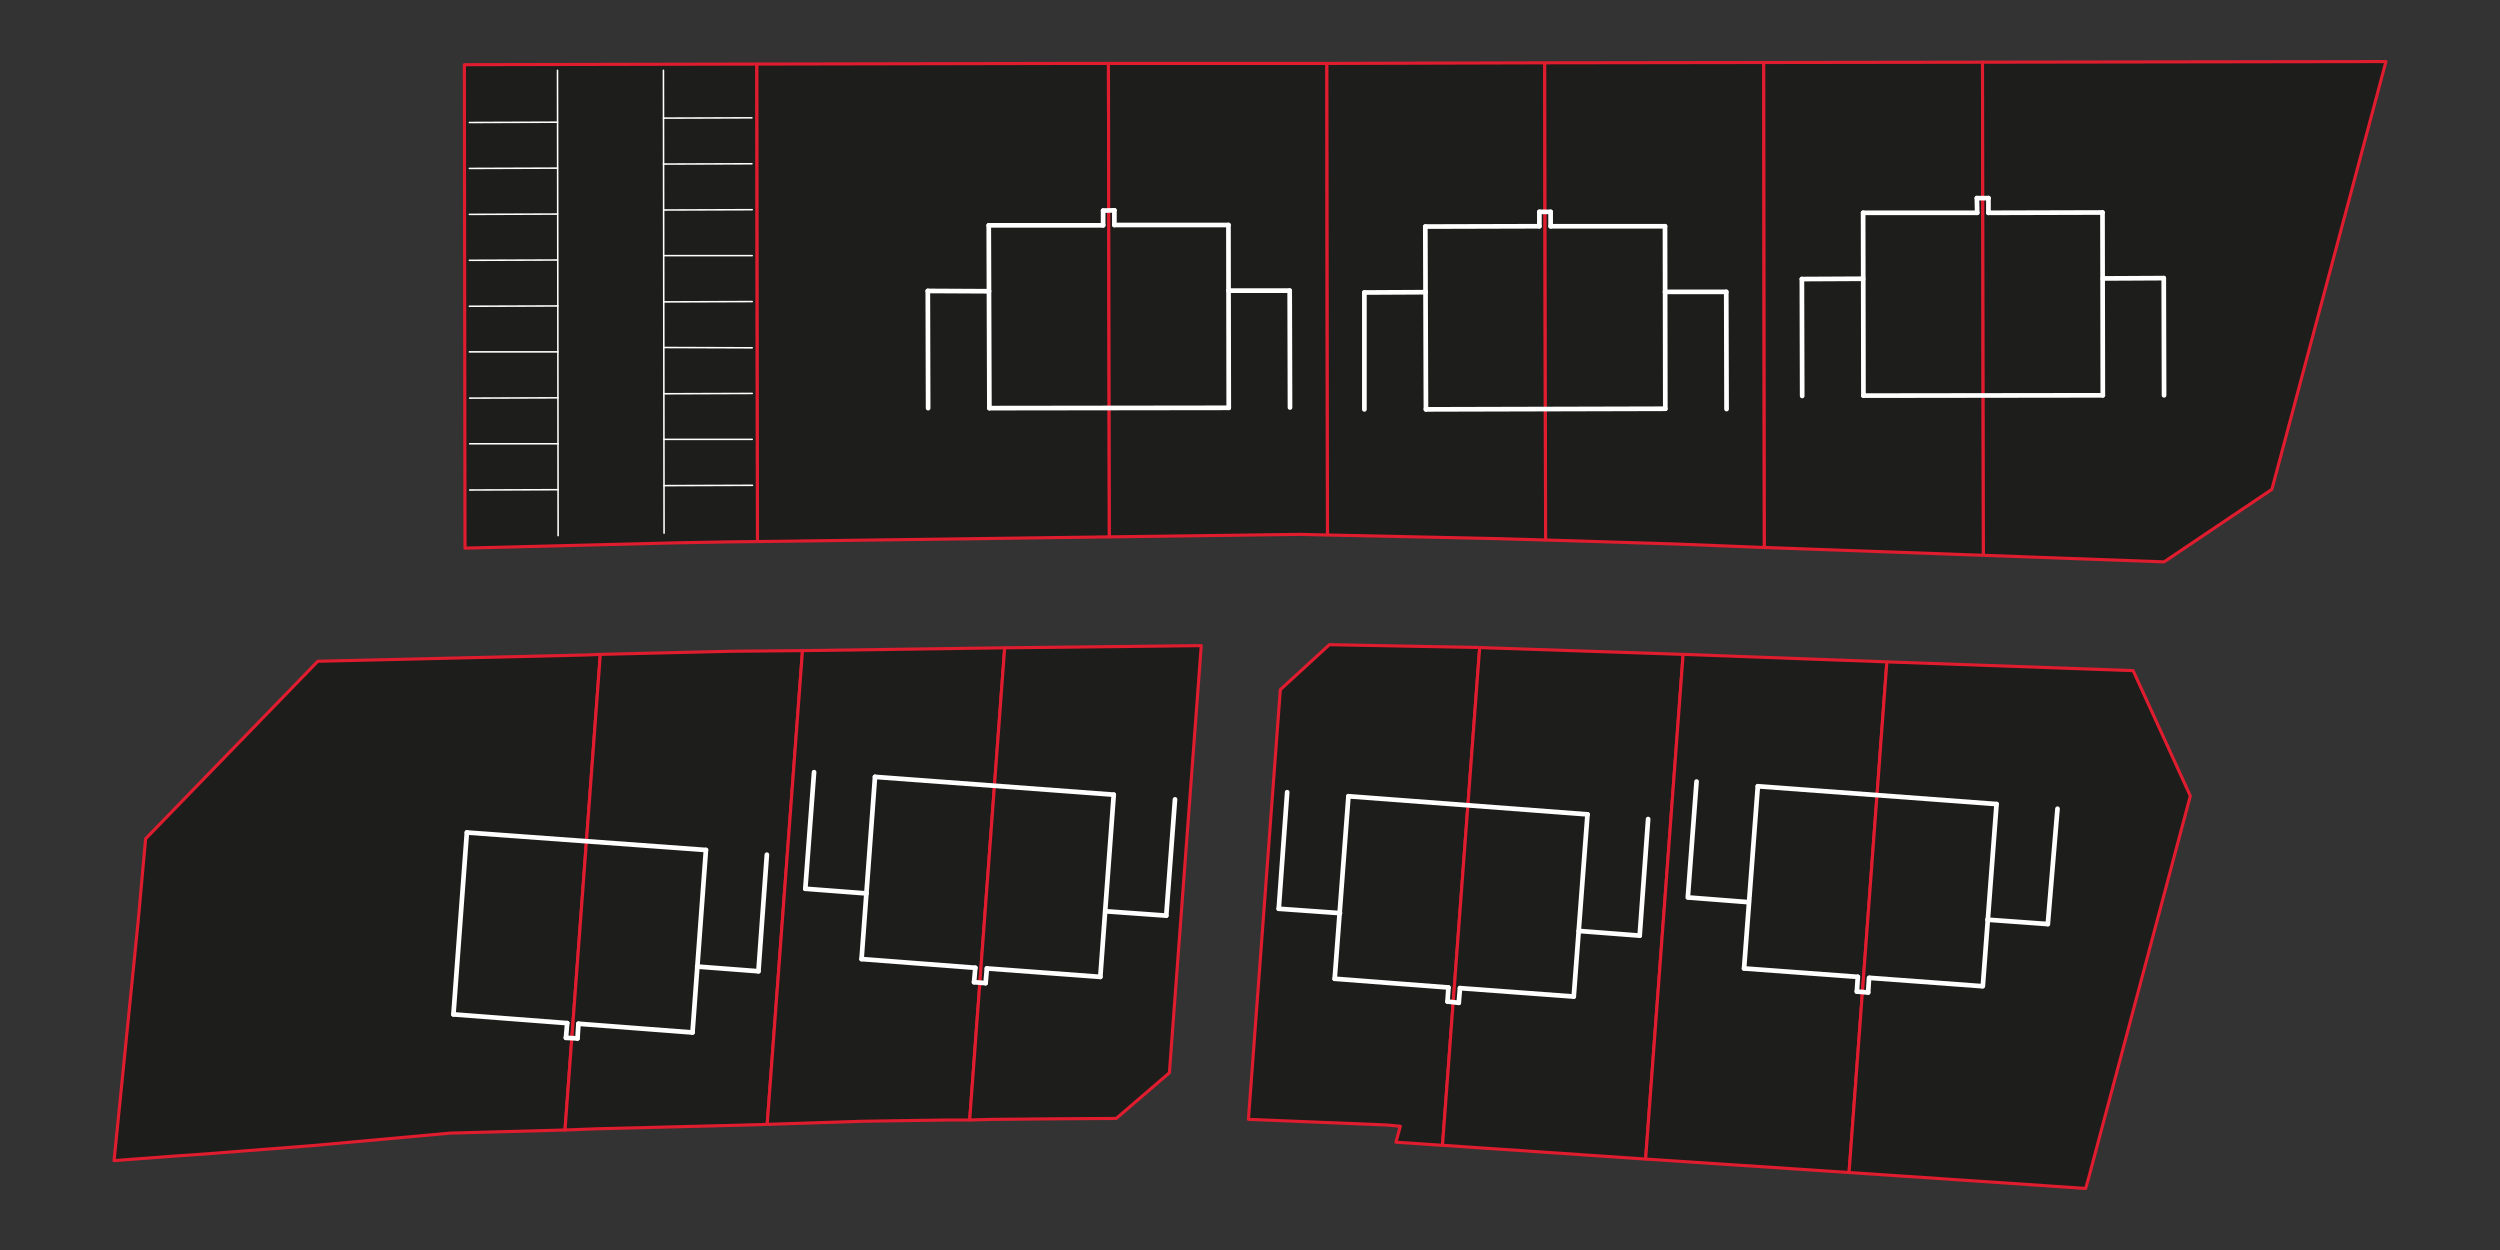 <?xml version="1.0" encoding="utf-8"?>
<!-- Generator: Adobe Illustrator 28.0.0, SVG Export Plug-In . SVG Version: 6.00 Build 0)  -->
<svg version="1.1" baseProfile="basic" id="Mapa" xmlns="http://www.w3.org/2000/svg" xmlns:xlink="http://www.w3.org/1999/xlink"
	 x="0px" y="0px" viewBox="0 0 800 400" xml:space="preserve">
<rect x="0" y="0" width="800" height="400" fill="#333333" stroke="none"/>
<style type="text/css">
	.st0{fill:#1D1D1B;stroke:#E01C2F;stroke-linejoin:round;stroke-miterlimit:10;}
	.st1{fill:none;stroke:#FFFFFF;stroke-width:0.5;stroke-linecap:round;stroke-miterlimit:10;}
	.st2{fill:none;stroke:#FFFFFF;stroke-width:1.5;stroke-linecap:round;stroke-miterlimit:10;}
</style>
<polyline id="b4b" class="st0" points="192.1,209.4 187.4,209.6 101.7,211.6 46.6,268.4 44.2,294.9 36.5,371.4 56.5,369.9 
	65.2,369.3 99.9,366.6 144,362.6 180.8,361.6 192.1,209.4 "/>
<polyline id="b4a" class="st0" points="245.5,359.8 231.2,360.2 191.3,361.2 180.8,361.6 192.1,209.4 234,208.4 256.8,208.2 
	245.5,359.8 "/>
<polyline id="b3b" class="st0" points="245.5,359.8 276,358.8 303.1,358.4 310.3,358.4 321.5,207.3 256.8,208.2 245.5,359.8 "/>
<polyline id="b3a" class="st0" points="310.3,358.4 317.4,358.2 340.1,358 357.2,357.9 374.2,343.3 384.4,206.6 321.5,207.3 
	310.3,358.4 "/>
<polyline id="b2b" class="st0" points="473.5,207.2 425.4,206.3 409.7,220.7 399.5,358.2 443.9,360 448.1,360.4 446.7,365.5 
	461.6,366.5 473.5,207.2 "/>
<polyline id="b2a" class="st0" points="473.5,207.2 475.7,207.3 535.5,209.3 538.6,209.4 526.6,370.9 507.4,369.6 461.6,366.5 
	473.5,207.2 "/>
<polyline id="b1b" class="st0" points="538.6,209.4 603.8,211.8 591.7,375.2 587.1,374.9 526.6,370.9 538.6,209.4 "/>
<polyline id="b1a" class="st0" points="603.8,211.8 682.6,214.6 700.9,254.7 668.4,376.8 667.4,380.3 591.7,375.2 603.8,211.8 "/>
<polyline id="a4" class="st0" points="242.4,173.3 233.4,173.4 216.6,173.7 148.8,175.4 148.6,20.7 242.2,20.5 242.4,173.3 "/>
<polyline id="a3b" class="st0" points="242.4,173.3 242.2,20.5 341.9,20.3 354.7,20.3 355,171.8 242.4,173.3 "/>
<polyline id="a3a" class="st0" points="424.8,171.2 416,171 355,171.8 354.7,20.3 424.6,20.3 424.8,171.2 "/>
<polyline id="a2b" class="st0" points="494.3,20.1 424.6,20.3 424.8,171.2 476.6,172.3 494.6,172.8 494.3,20.1 "/>
<polyline id="a2a" class="st0" points="564.4,20 494.3,20.1 494.6,172.8 536.7,174.1 564.6,175.2 564.4,20 "/>
<polyline id="a1b" class="st0" points="634.7,177.7 634.4,19.9 564.4,20 564.6,175.2 634.7,177.7 "/>
<polyline id="a1a" class="st0" points="634.7,177.7 634.4,19.9 763.5,19.7 727,156.6 692.5,179.8 634.7,177.7 "/>
<g id="parking">
	<line class="st1" x1="178.4" y1="22.5" x2="178.6" y2="171.4"/>
	<line class="st1" x1="178.6" y1="156.7" x2="150.3" y2="156.8"/>
	<line class="st1" x1="178.6" y1="142" x2="150.3" y2="142"/>
	<line class="st1" x1="178.5" y1="127.3" x2="150.3" y2="127.4"/>
	<line class="st1" x1="178.5" y1="112.6" x2="150.2" y2="112.6"/>
	<line class="st1" x1="178.5" y1="97.9" x2="150.2" y2="98"/>
	<line class="st1" x1="178.4" y1="83.2" x2="150.2" y2="83.3"/>
	<line class="st1" x1="178.4" y1="68.5" x2="150.2" y2="68.6"/>
	<line class="st1" x1="178.4" y1="53.8" x2="150.2" y2="53.9"/>
	<line class="st1" x1="178.4" y1="39.1" x2="150.2" y2="39.2"/>
	<line class="st1" x1="240.8" y1="155.3" x2="212.5" y2="155.4"/>
	<line class="st1" x1="240.7" y1="140.6" x2="212.5" y2="140.6"/>
	<line class="st1" x1="240.7" y1="125.9" x2="212.5" y2="126"/>
	<line class="st1" x1="240.7" y1="111.3" x2="212.5" y2="111.2"/>
	<line class="st1" x1="240.7" y1="96.5" x2="212.4" y2="96.6"/>
	<line class="st1" x1="240.7" y1="81.8" x2="212.4" y2="81.8"/>
	<line class="st1" x1="240.7" y1="67.1" x2="212.4" y2="67.2"/>
	<line class="st1" x1="240.6" y1="52.4" x2="212.3" y2="52.5"/>
	<line class="st1" x1="240.6" y1="37.7" x2="212.3" y2="37.8"/>
	<line class="st1" x1="212.5" y1="170.6" x2="212.3" y2="22.5"/>
</g>
<g id="b4">
	<line class="st2" x1="242.7" y1="310.8" x2="223.1" y2="309.3"/>
	<line class="st2" x1="149.4" y1="266.4" x2="145.1" y2="324.6"/>
	<line class="st2" x1="145.1" y1="324.6" x2="181.5" y2="327.4"/>
	<line class="st2" x1="181.5" y1="327.4" x2="181.1" y2="332.1"/>
	<line class="st2" x1="181.1" y1="332.1" x2="184.8" y2="332.3"/>
	<line class="st2" x1="184.8" y1="332.3" x2="185.1" y2="327.6"/>
	<line class="st2" x1="185.1" y1="327.6" x2="221.6" y2="330.4"/>
	<line class="st2" x1="221.6" y1="330.4" x2="225.9" y2="272"/>
	<line class="st2" x1="225.9" y1="272" x2="149.4" y2="266.4"/>
	<line class="st2" x1="242.7" y1="310.8" x2="245.4" y2="273.5"/>
</g>
<g id="b3">
	<line class="st2" x1="373.2" y1="293" x2="353.7" y2="291.6"/>
	<line class="st2" x1="280" y1="248.6" x2="275.7" y2="306.9"/>
	<line class="st2" x1="275.7" y1="306.9" x2="312.1" y2="309.7"/>
	<line class="st2" x1="312.1" y1="309.7" x2="311.7" y2="314.3"/>
	<line class="st2" x1="311.7" y1="314.3" x2="315.4" y2="314.6"/>
	<line class="st2" x1="315.4" y1="314.6" x2="315.8" y2="309.9"/>
	<line class="st2" x1="315.8" y1="309.9" x2="352.1" y2="312.6"/>
	<line class="st2" x1="352.1" y1="312.6" x2="356.4" y2="254.3"/>
	<line class="st2" x1="356.4" y1="254.3" x2="280" y2="248.6"/>
	<line class="st2" x1="257.7" y1="284.4" x2="277.3" y2="285.9"/>
	<line class="st2" x1="373.2" y1="293" x2="376" y2="255.8"/>
	<line class="st2" x1="257.7" y1="284.4" x2="260.5" y2="247.1"/>
</g>
<g id="b2">
	<line class="st2" x1="524.7" y1="299.4" x2="505.2" y2="297.9"/>
	<line class="st2" x1="431.5" y1="254.8" x2="427.1" y2="313.2"/>
	<line class="st2" x1="427.1" y1="313.2" x2="463.5" y2="316"/>
	<line class="st2" x1="463.5" y1="316" x2="463.2" y2="320.5"/>
	<line class="st2" x1="463.2" y1="320.5" x2="466.8" y2="320.9"/>
	<line class="st2" x1="466.8" y1="320.9" x2="467.2" y2="316.2"/>
	<line class="st2" x1="467.2" y1="316.2" x2="503.6" y2="318.9"/>
	<line class="st2" x1="503.6" y1="318.9" x2="508" y2="260.6"/>
	<line class="st2" x1="508" y1="260.6" x2="431.5" y2="254.8"/>
	<line class="st2" x1="409.2" y1="290.8" x2="428.8" y2="292.2"/>
	<line class="st2" x1="524.7" y1="299.4" x2="527.4" y2="262.1"/>
	<line class="st2" x1="409.2" y1="290.8" x2="411.9" y2="253.5"/>
</g>
<g id="b1">
	<line class="st2" x1="562.5" y1="251.6" x2="558.1" y2="309.9"/>
	<line class="st2" x1="558.1" y1="309.9" x2="594.5" y2="312.6"/>
	<line class="st2" x1="594.5" y1="312.6" x2="594.2" y2="317.3"/>
	<line class="st2" x1="594.2" y1="317.3" x2="597.8" y2="317.6"/>
	<line class="st2" x1="597.8" y1="317.6" x2="598.1" y2="312.9"/>
	<path class="st2" d="M598.1,312.9l36.4,2.7L598.1,312.9z"/>
	<line class="st2" x1="634.5" y1="315.6" x2="638.9" y2="257.3"/>
	<line class="st2" x1="638.9" y1="257.3" x2="562.5" y2="251.6"/>
	<line class="st2" x1="655.3" y1="295.7" x2="636" y2="294.3"/>
	<line class="st2" x1="540.4" y1="287.2" x2="559.6" y2="288.7"/>
	<line class="st2" x1="655.3" y1="295.7" x2="658.4" y2="258.8"/>
	<line class="st2" x1="540.1" y1="287.2" x2="542.9" y2="250.1"/>
</g>
<g id="a1">
	<line class="st2" x1="576.6" y1="89.3" x2="596.2" y2="89.2"/>
	<line class="st2" x1="672.9" y1="126.5" x2="672.8" y2="68"/>
	<line class="st2" x1="672.8" y1="68" x2="636.3" y2="68.1"/>
	<line class="st2" x1="636.3" y1="68.1" x2="636.3" y2="63.4"/>
	<line class="st2" x1="636.3" y1="63.4" x2="632.6" y2="63.4"/>
	<line class="st2" x1="632.6" y1="63.4" x2="632.7" y2="68.1"/>
	<line class="st2" x1="632.7" y1="68.1" x2="596.2" y2="68.1"/>
	<line class="st2" x1="596.2" y1="68.1" x2="596.3" y2="126.6"/>
	<line class="st2" x1="596.3" y1="126.6" x2="672.9" y2="126.5"/>
	<line class="st2" x1="692.4" y1="89" x2="672.9" y2="89.1"/>
	<line class="st2" x1="576.6" y1="89.3" x2="576.7" y2="126.7"/>
	<line class="st2" x1="692.4" y1="89" x2="692.5" y2="126.5"/>
</g>
<g id="a2">
	<line class="st2" x1="436.6" y1="93.6" x2="456.2" y2="93.5"/>
	<line class="st2" x1="532.9" y1="130.8" x2="532.8" y2="72.4"/>
	<line class="st2" x1="532.8" y1="72.4" x2="496.2" y2="72.4"/>
	<line class="st2" x1="496.2" y1="72.4" x2="496.2" y2="67.8"/>
	<line class="st2" x1="496.2" y1="67.8" x2="492.6" y2="67.8"/>
	<line class="st2" x1="492.6" y1="67.8" x2="492.6" y2="72.4"/>
	<line class="st2" x1="492.6" y1="72.4" x2="456.1" y2="72.5"/>
	<line class="st2" x1="456.1" y1="72.5" x2="456.3" y2="131"/>
	<line class="st2" x1="456.3" y1="131" x2="532.9" y2="130.8"/>
	<line class="st2" x1="552.4" y1="93.4" x2="532.8" y2="93.4"/>
	<line class="st2" x1="436.6" y1="93.6" x2="436.6" y2="131"/>
	<line class="st2" x1="552.4" y1="93.4" x2="552.5" y2="130.9"/>
</g>
<g id="a3">
	<line class="st2" x1="296.9" y1="93.1" x2="316.5" y2="93.2"/>
	<line class="st2" x1="393.2" y1="130.5" x2="393.1" y2="72"/>
	<line class="st2" x1="393.1" y1="72" x2="356.6" y2="72"/>
	<line class="st2" x1="356.6" y1="72" x2="356.6" y2="67.3"/>
	<line class="st2" x1="356.6" y1="67.3" x2="353" y2="67.4"/>
	<line class="st2" x1="353" y1="67.4" x2="353" y2="72.1"/>
	<line class="st2" x1="353" y1="72.1" x2="316.4" y2="72.1"/>
	<line class="st2" x1="316.4" y1="72.1" x2="316.6" y2="130.6"/>
	<line class="st2" x1="316.6" y1="130.6" x2="393.2" y2="130.5"/>
	<line class="st2" x1="412.7" y1="93" x2="393.1" y2="93"/>
	<line class="st2" x1="296.9" y1="93.1" x2="297" y2="130.6"/>
	<line class="st2" x1="412.7" y1="93" x2="412.8" y2="130.4"/>
</g>
</svg>
